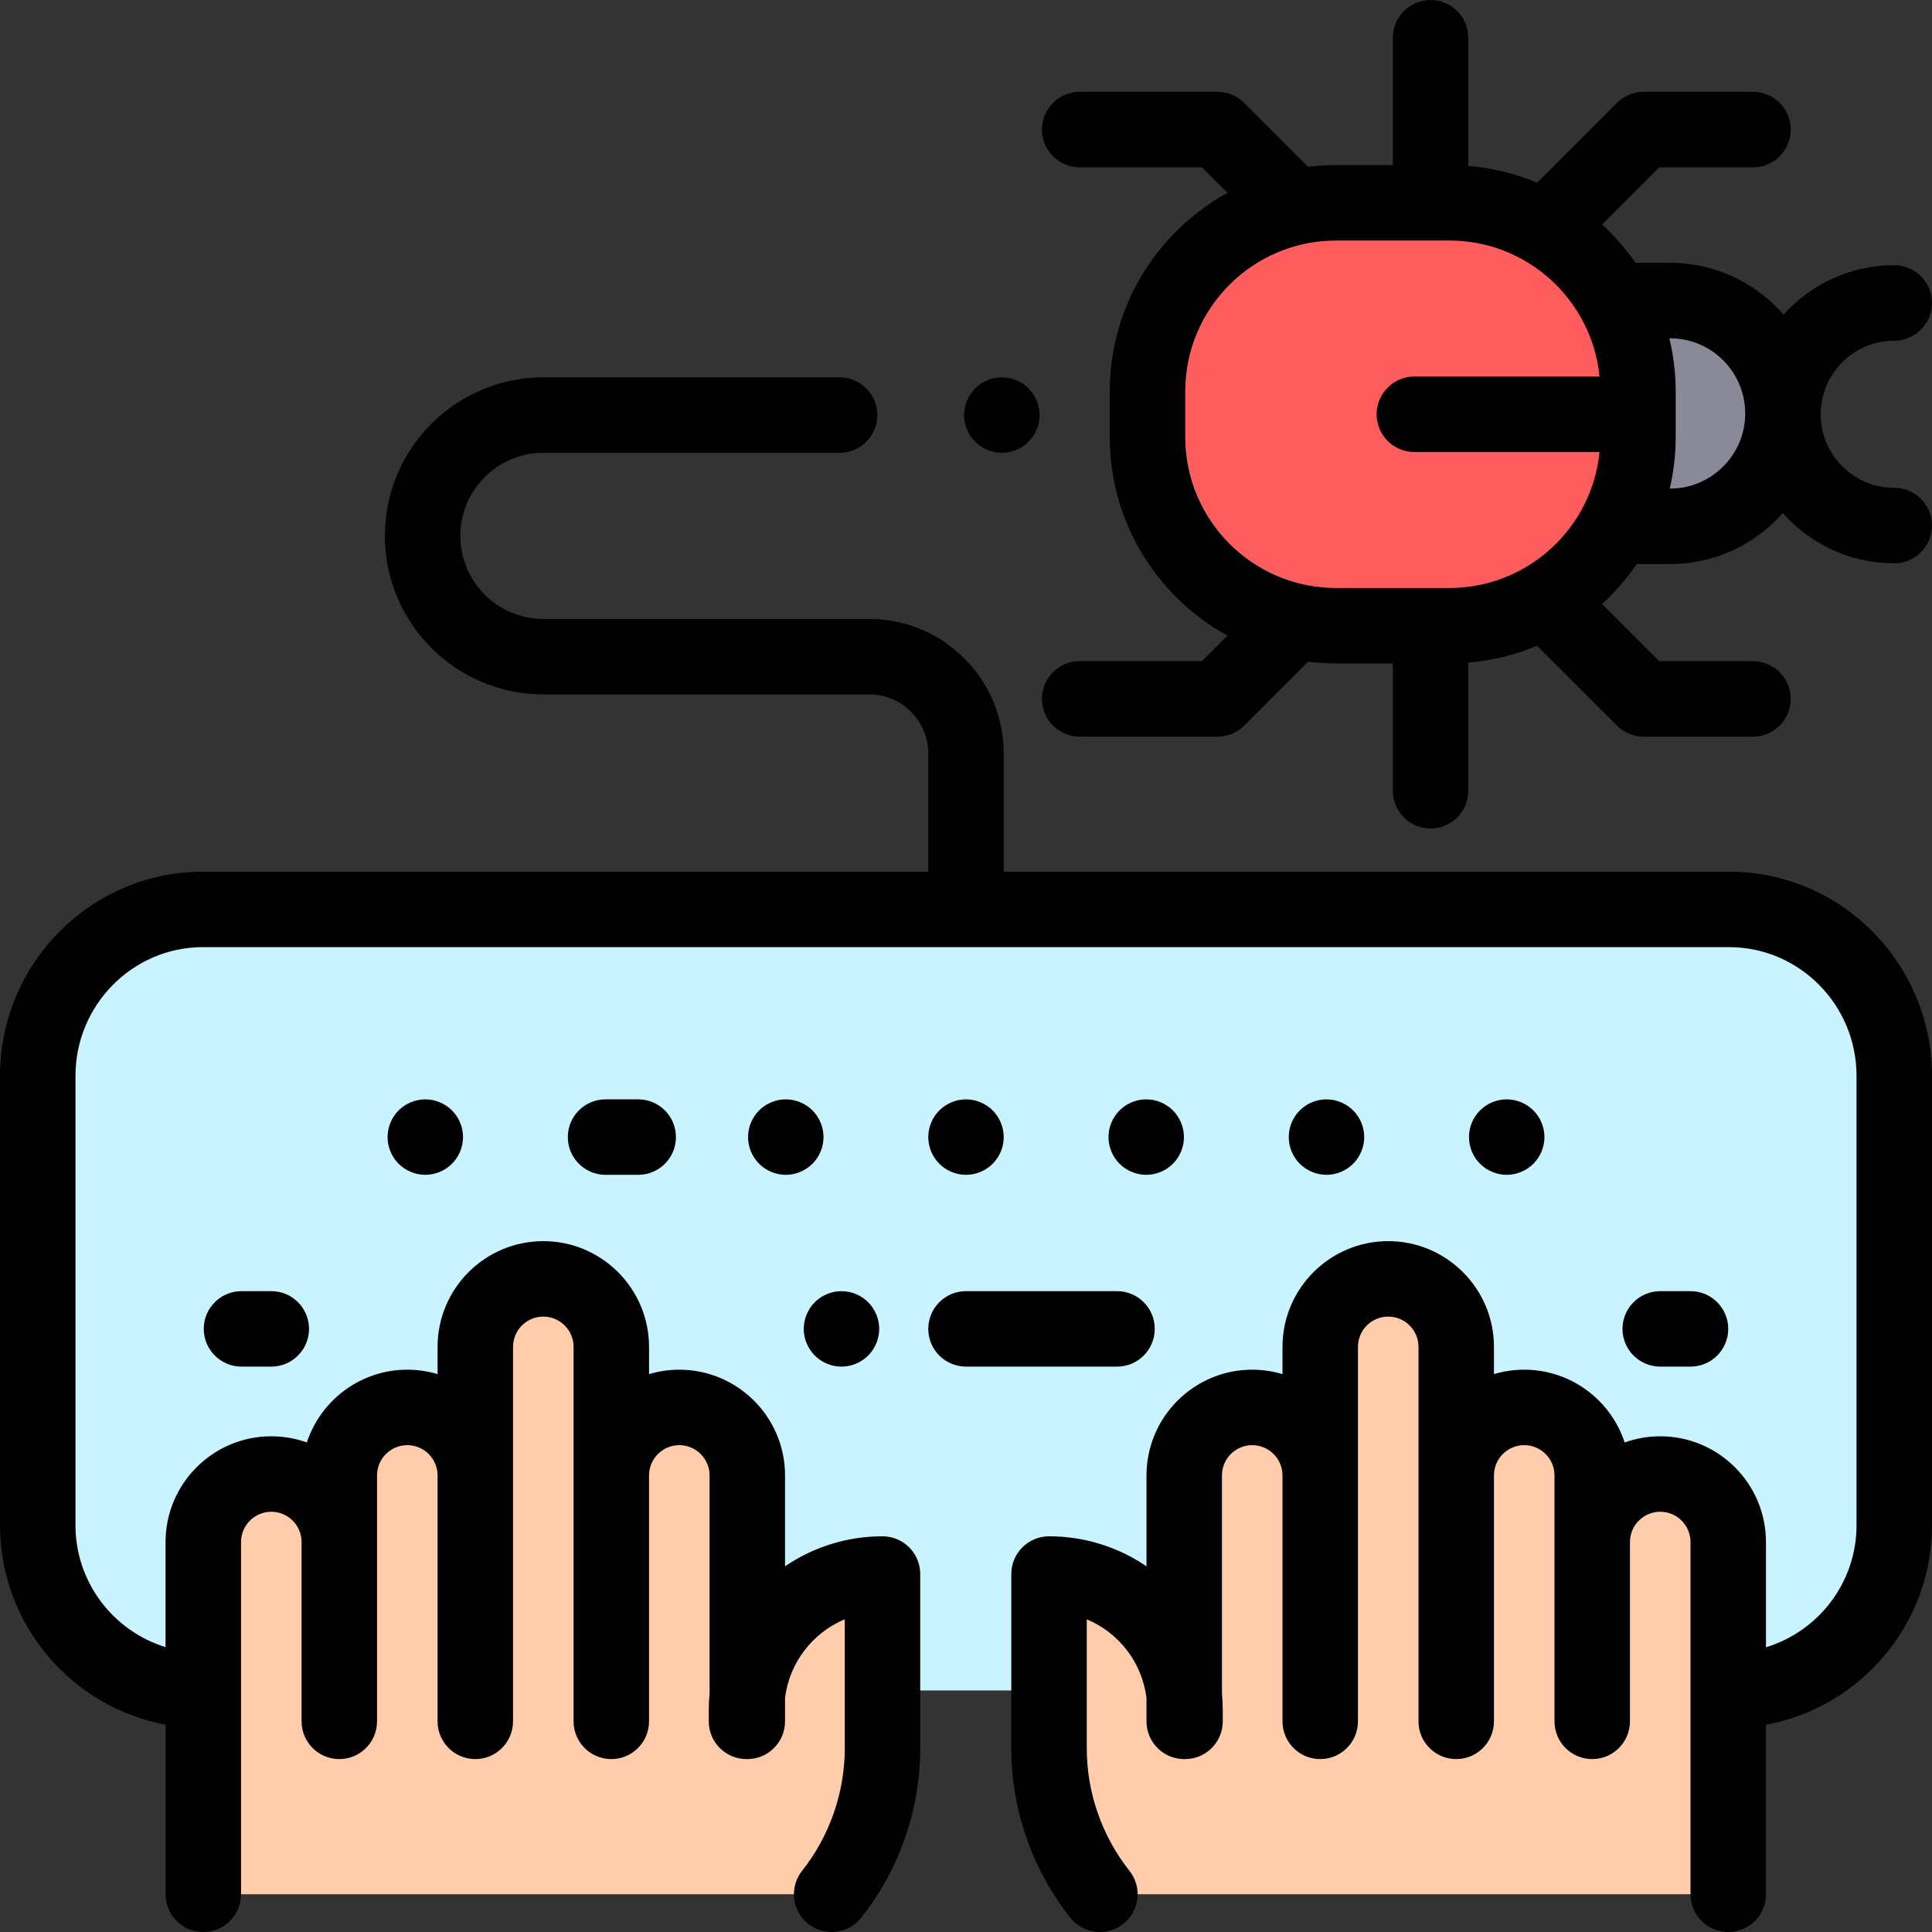<?xml version="1.0" encoding="iso-8859-1"?>
<!-- Generator: Adobe Illustrator 19.0.0, SVG Export Plug-In . SVG Version: 6.00 Build 0)  -->
<svg version="1.1" id="Capa_1" xmlns="http://www.w3.org/2000/svg" xmlns:xlink="http://www.w3.org/1999/xlink" x="0px" y="0px"
	 viewBox="0 0 512.001 512.001" style="enable-background:new 0 0 512.001 512.001;" xml:space="preserve">
<rect x="0" y="0" width="512.001" height="512.001" fill="#333333" stroke="none"/>
<path style="fill:#898998;" d="M429.59,79.868h12.997c16.521,0,29.914,13.393,29.914,29.914l0,0
	c0,16.521-13.393,29.914-29.914,29.914h-12.741L429.59,79.868z"/>
<path style="fill:#FF5D5D;" d="M354.078,166.043h30.023c27.602,0,49.977-22.376,49.977-49.977v-12.131
	c0-27.602-22.376-49.977-49.977-49.977h-30.023c-27.602,0-49.977,22.376-49.977,49.977v12.131
	C304.101,143.667,326.477,166.043,354.078,166.043z"/>
<path style="fill:#C9F3FF;" d="M64.001,448H53.809c-24.194,0-43.808-19.614-43.808-43.808V285.123
	c0-24.194,19.614-44.123,43.808-44.123h404.384c24.195,0,43.808,19.929,43.808,44.123v119.068c0,24.195-19.613,43.809-43.808,43.809
	h-16.156H64.001z"/>
<g>
	<path style="fill:#FFCDAC;" d="M458.001,502v-93.348c0-9.953-8.068-18.021-18.021-18.021l0,0c-9.953,0-18.021,8.068-18.021,18.021
		v47.525v-65.175c0-9.953-8.068-18.021-18.021-18.021l0,0c-9.953,0-18.021,8.068-18.021,18.021v65.175v-99.242
		c0-9.953-8.068-18.021-18.021-18.021l0,0c-9.953,0-18.021,8.068-18.021,18.021v99.242v-65.175c0-9.953-8.068-18.021-18.021-18.021
		l0,0c-9.953,0-18.021,8.068-18.021,18.021v65.175h0.214v-3c0-19.906-16.137-36.043-36.043-36.043l0,0v46.168
		c0,14.05,4.751,27.688,13.481,38.697l0,0h166.516V502z"/>
	<path style="fill:#FFCDAC;" d="M53.876,502v-93.348c0-9.953,8.068-18.021,18.021-18.021l0,0c9.953,0,18.021,8.068,18.021,18.021
		v47.525v-65.175c0-9.953,8.068-18.021,18.021-18.021l0,0c9.953,0,18.021,8.068,18.021,18.021v65.175v-99.242
		c0-9.953,8.068-18.021,18.021-18.021l0,0c9.953,0,18.021,8.068,18.021,18.021v99.242v-65.175c0-9.953,8.068-18.021,18.021-18.021
		l0,0c9.953,0,18.021,8.068,18.021,18.021v65.175h-0.214v-3c0-19.906,16.137-36.043,36.043-36.043l0,0v46.168
		c0,14.05-4.751,27.688-13.481,38.697l0,0H53.876V502z"/>
</g>
<path d="M105.641,294.27c-1.859,1.86-2.93,4.44-2.93,7.07s1.07,5.21,2.93,7.07c1.86,1.86,4.44,2.93,7.07,2.93s5.21-1.07,7.07-2.93
	c1.859-1.86,2.93-4.44,2.93-7.07s-1.07-5.21-2.93-7.07c-1.86-1.86-4.44-2.93-7.07-2.93S107.501,292.41,105.641,294.27z"/>
<path d="M160.476,291.341c-5.522,0-10,4.477-10,10s4.478,10,10,10h8.658c5.522,0,10-4.477,10-10s-4.478-10-10-10H160.476z"/>
<path d="M215.311,294.27c-1.859-1.86-4.439-2.93-7.069-2.93c-2.641,0-5.21,1.07-7.07,2.93c-1.87,1.86-2.93,4.44-2.93,7.07
	s1.06,5.21,2.93,7.07c1.86,1.86,4.439,2.93,7.07,2.93c2.63,0,5.199-1.07,7.069-2.93c1.86-1.86,2.931-4.44,2.931-7.07
	S217.171,296.13,215.311,294.27z"/>
<path d="M256.001,311.34c2.63,0,5.21-1.07,7.069-2.93c1.86-1.86,2.931-4.44,2.931-7.07s-1.07-5.21-2.931-7.07
	c-1.859-1.86-4.439-2.93-7.069-2.93s-5.21,1.07-7.07,2.93s-2.93,4.44-2.93,7.07s1.069,5.21,2.93,7.07
	C250.791,310.27,253.371,311.34,256.001,311.34z"/>
<path d="M303.761,311.34c2.64,0,5.21-1.07,7.07-2.93c1.87-1.86,2.93-4.44,2.93-7.07s-1.06-5.21-2.93-7.07
	c-1.86-1.86-4.431-2.93-7.07-2.93c-2.63,0-5.21,1.07-7.07,2.93c-1.859,1.86-2.93,4.44-2.93,7.07s1.07,5.21,2.93,7.07
	C298.551,310.27,301.131,311.34,303.761,311.34z"/>
<path d="M358.601,308.41c1.86-1.86,2.931-4.44,2.931-7.07s-1.07-5.21-2.931-7.07c-1.87-1.86-4.439-2.93-7.069-2.93
	c-2.641,0-5.221,1.07-7.08,2.93c-1.86,1.86-2.92,4.44-2.92,7.07s1.06,5.21,2.92,7.07c1.869,1.86,4.439,2.93,7.08,2.93
	C354.161,311.34,356.731,310.27,358.601,308.41z"/>
<path d="M406.361,308.41c1.86-1.86,2.931-4.43,2.931-7.07c0-2.63-1.07-5.21-2.931-7.07c-1.859-1.86-4.439-2.93-7.069-2.93
	c-2.641,0-5.21,1.07-7.07,2.93c-1.86,1.86-2.93,4.44-2.93,7.07s1.069,5.21,2.93,7.07c1.86,1.86,4.44,2.93,7.07,2.93
	S404.501,310.27,406.361,308.41z"/>
<path d="M64.001,342.169c-5.522,0-10,4.477-10,10s4.478,10,10,10h7.896c5.522,0,10-4.477,10-10s-4.478-10-10-10H64.001z"/>
<path d="M223.001,362.17c2.63,0,5.21-1.07,7.069-2.93c1.86-1.86,2.931-4.44,2.931-7.07s-1.07-5.21-2.931-7.07
	c-1.859-1.86-4.439-2.93-7.069-2.93s-5.21,1.07-7.07,2.93s-2.93,4.44-2.93,7.07s1.069,5.21,2.93,7.07S220.371,362.17,223.001,362.17
	z"/>
<path d="M306.023,352.169c0-5.523-4.478-10-10-10h-40.022c-5.522,0-10,4.477-10,10s4.478,10,10,10h40.021
	C301.545,362.169,306.023,357.692,306.023,352.169z"/>
<path d="M448.001,362.169c5.522,0,10-4.477,10-10s-4.478-10-10-10h-8.021c-5.522,0-10,4.477-10,10s4.478,10,10,10H448.001z"/>
<path d="M265.501,120c2.63,0,5.21-1.07,7.069-2.93c1.86-1.86,2.931-4.44,2.931-7.07s-1.07-5.21-2.931-7.07
	c-1.859-1.86-4.439-2.93-7.069-2.93s-5.21,1.07-7.07,2.93c-1.86,1.86-2.93,4.44-2.93,7.07s1.069,5.21,2.93,7.07
	S262.871,120,265.501,120z"/>
<path d="M458.193,231H266.001v-31.324c0-19.657-15.992-35.648-35.648-35.648h-86.345c-12.139,0-22.014-9.875-22.014-22.014
	S131.869,120,144.008,120h78.493c5.522,0,10-4.477,10-10s-4.478-10-10-10h-78.493c-23.166,0-42.014,18.847-42.014,42.014
	s18.848,42.014,42.014,42.014h86.345c8.629,0,15.648,7.02,15.648,15.648V231H53.81c-29.67,0-53.809,24.279-53.809,54.123v119.069
	c0,26.275,18.936,48.198,43.875,52.874V502c0,5.523,4.478,10,10,10s10-4.477,10-10v-93.348c0-4.423,3.599-8.021,8.021-8.021
	s8.021,3.599,8.021,8.021v47.525c0,5.523,4.478,10,10,10s10-4.477,10-10v-65.175c0-4.423,3.599-8.021,8.021-8.021
	s8.021,3.599,8.021,8.021v65.175c0,5.523,4.478,10,10,10s10-4.477,10-10v-65.175v-34.067c0-4.423,3.599-8.021,8.021-8.021
	s8.021,3.599,8.021,8.021v34.067v65.175c0,5.523,4.478,10,10,10s10-4.477,10-10v-65.175c0-4.423,3.599-8.021,8.021-8.021
	s8.021,3.599,8.021,8.021v57.793c-0.137,1.443-0.214,2.904-0.214,4.383v3c0,5.523,4.478,10,10,10c0.036,0,0.071-0.005,0.107-0.005
	s0.071,0.005,0.107,0.005c5.522,0,10-4.477,10-10v-6.201c1.162-9.424,7.361-17.311,15.829-20.846v34.172
	c0,11.745-4.019,23.281-11.316,32.483c-3.432,4.328-2.706,10.617,1.621,14.049c1.839,1.458,4.03,2.166,6.207,2.166
	c2.948,0,5.868-1.298,7.842-3.787c10.09-12.723,15.646-28.672,15.646-44.911v-46.168c0-5.523-4.478-10-10-10
	c-9.566,0-18.458,2.935-25.829,7.948v-24.081c0-15.451-12.57-28.021-28.021-28.021c-2.787,0-5.479,0.415-8.021,1.176v-7.221
	c0-15.451-12.57-28.021-28.021-28.021s-28.021,12.57-28.021,28.021v7.221c-2.543-0.761-5.234-1.176-8.021-1.176
	c-12.401,0-22.939,8.1-26.62,19.285c-2.947-1.056-6.118-1.635-9.423-1.635c-15.451,0-28.021,12.57-28.021,28.021v27.856
	c-13.808-4.253-23.874-17.13-23.874-32.316V285.123C20.001,266.308,35.167,251,53.81,251h404.383
	c18.642,0,33.808,15.308,33.808,34.123v119.069c0,15.231-10.127,28.138-24,32.352v-27.892c0-15.451-12.57-28.021-28.021-28.021
	c-3.305,0-6.477,0.579-9.423,1.635c-3.68-11.185-14.219-19.285-26.62-19.285c-2.787,0-5.479,0.415-8.021,1.176v-7.221
	c0-15.451-12.57-28.021-28.021-28.021c-15.45,0-28.021,12.57-28.021,28.021v7.221c-2.543-0.761-5.234-1.176-8.021-1.176
	c-15.451,0-28.021,12.57-28.021,28.021v24.081c-7.371-5.013-16.263-7.948-25.829-7.948c-5.522,0-10,4.477-10,10v46.168
	c0,16.238,5.557,32.188,15.646,44.911c1.974,2.489,4.894,3.787,7.842,3.787c2.177,0,4.369-0.708,6.207-2.166
	c4.327-3.432,5.053-9.721,1.621-14.049c-7.299-9.202-11.318-20.738-11.318-32.483v-34.172c8.468,3.535,14.667,11.421,15.829,20.846
	v6.201c0,5.523,4.478,10,10,10c0.036,0,0.071-0.005,0.107-0.005c0.036,0,0.071,0.005,0.107,0.005c5.522,0,10-4.477,10-10v-3
	c0-1.479-0.077-2.939-0.214-4.383v-57.793c0-4.423,3.599-8.021,8.021-8.021s8.021,3.599,8.021,8.021v65.175c0,5.523,4.478,10,10,10
	s10-4.477,10-10v-65.175v-34.067c0-4.423,3.598-8.021,8.021-8.021s8.021,3.599,8.021,8.021v34.067v65.175c0,5.523,4.478,10,10,10
	s10-4.477,10-10v-65.175c0-4.423,3.599-8.021,8.021-8.021s8.021,3.599,8.021,8.021v65.175c0,5.523,4.478,10,10,10s10-4.477,10-10
	v-47.525c0-4.423,3.599-8.021,8.021-8.021s8.021,3.599,8.021,8.021V502c0,5.523,4.478,10,10,10s10-4.477,10-10v-44.912
	c25-4.626,44-26.577,44-52.896V285.123C512,255.279,487.863,231,458.193,231z"/>
<path d="M502.001,129.282c-10.752,0-19.5-8.748-19.5-19.5s8.748-19.5,19.5-19.5c5.522,0,10-4.477,10-10s-4.478-10-10-10
	c-11.632,0-22.104,5.057-29.339,13.085c-7.323-8.396-18.086-13.717-30.075-13.717h-9.162c-2.571-3.711-5.542-7.122-8.862-10.162
	l15.142-15.142h24.861c5.522,0,10-4.477,10-10s-4.478-10-10-10h-29.003c-2.652,0-5.195,1.054-7.071,2.929l-21.153,21.152
	c-5.685-2.398-11.818-3.929-18.23-4.462V10c0-5.523-4.478-10-10-10s-10,4.477-10,10v33.739h-15.031
	c-2.511,0-4.981,0.173-7.411,0.474l-16.939-16.939c-1.876-1.875-4.419-2.929-7.071-2.929h-36.53c-5.522,0-10,4.477-10,10
	s4.478,10,10,10h32.388l6.773,6.773c-18.57,10.206-31.186,29.954-31.186,52.598v12.131c0,22.643,12.617,42.392,31.186,52.597
	l-6.773,6.773h-32.388c-5.522,0-10,4.477-10,10s4.478,10,10,10h36.53c2.652,0,5.195-1.054,7.071-2.929l16.938-16.939
	c2.431,0.301,4.901,0.474,7.412,0.474h15.031v33.739c0,5.523,4.478,10,10,10s10-4.477,10-10v-33.964
	c6.412-0.533,12.545-2.064,18.23-4.462l21.153,21.152c1.876,1.875,4.419,2.929,7.071,2.929h29.003c5.522,0,10-4.477,10-10
	s-4.478-10-10-10h-24.861l-15.142-15.142c3.451-3.16,6.533-6.716,9.172-10.598h8.852c11.886,0,22.568-5.229,29.887-13.499
	c7.241,8.152,17.792,13.302,29.527,13.302c5.522,0,10-4.477,10-10S507.524,129.282,502.001,129.282z M314.101,115.848v-12.131
	c0-22.043,17.934-39.978,39.978-39.978h30.022c20.716,0,37.799,15.84,39.782,36.043h-49.065c-5.522,0-10,4.477-10,10s4.478,10,10,10
	h49.065c-1.983,20.204-19.066,36.043-39.782,36.043h-30.022C332.034,155.825,314.101,137.891,314.101,115.848z M442.587,129.479
	h-0.09c1.023-4.382,1.581-8.941,1.581-13.631v-12.131c0-4.845-0.593-9.552-1.682-14.066h0.191c10.98,0,19.914,8.934,19.914,19.914
	C462.501,120.545,453.568,129.479,442.587,129.479z"/>
<g>
</g>
<g>
</g>
<g>
</g>
<g>
</g>
<g>
</g>
<g>
</g>
<g>
</g>
<g>
</g>
<g>
</g>
<g>
</g>
<g>
</g>
<g>
</g>
<g>
</g>
<g>
</g>
<g>
</g>
</svg>
